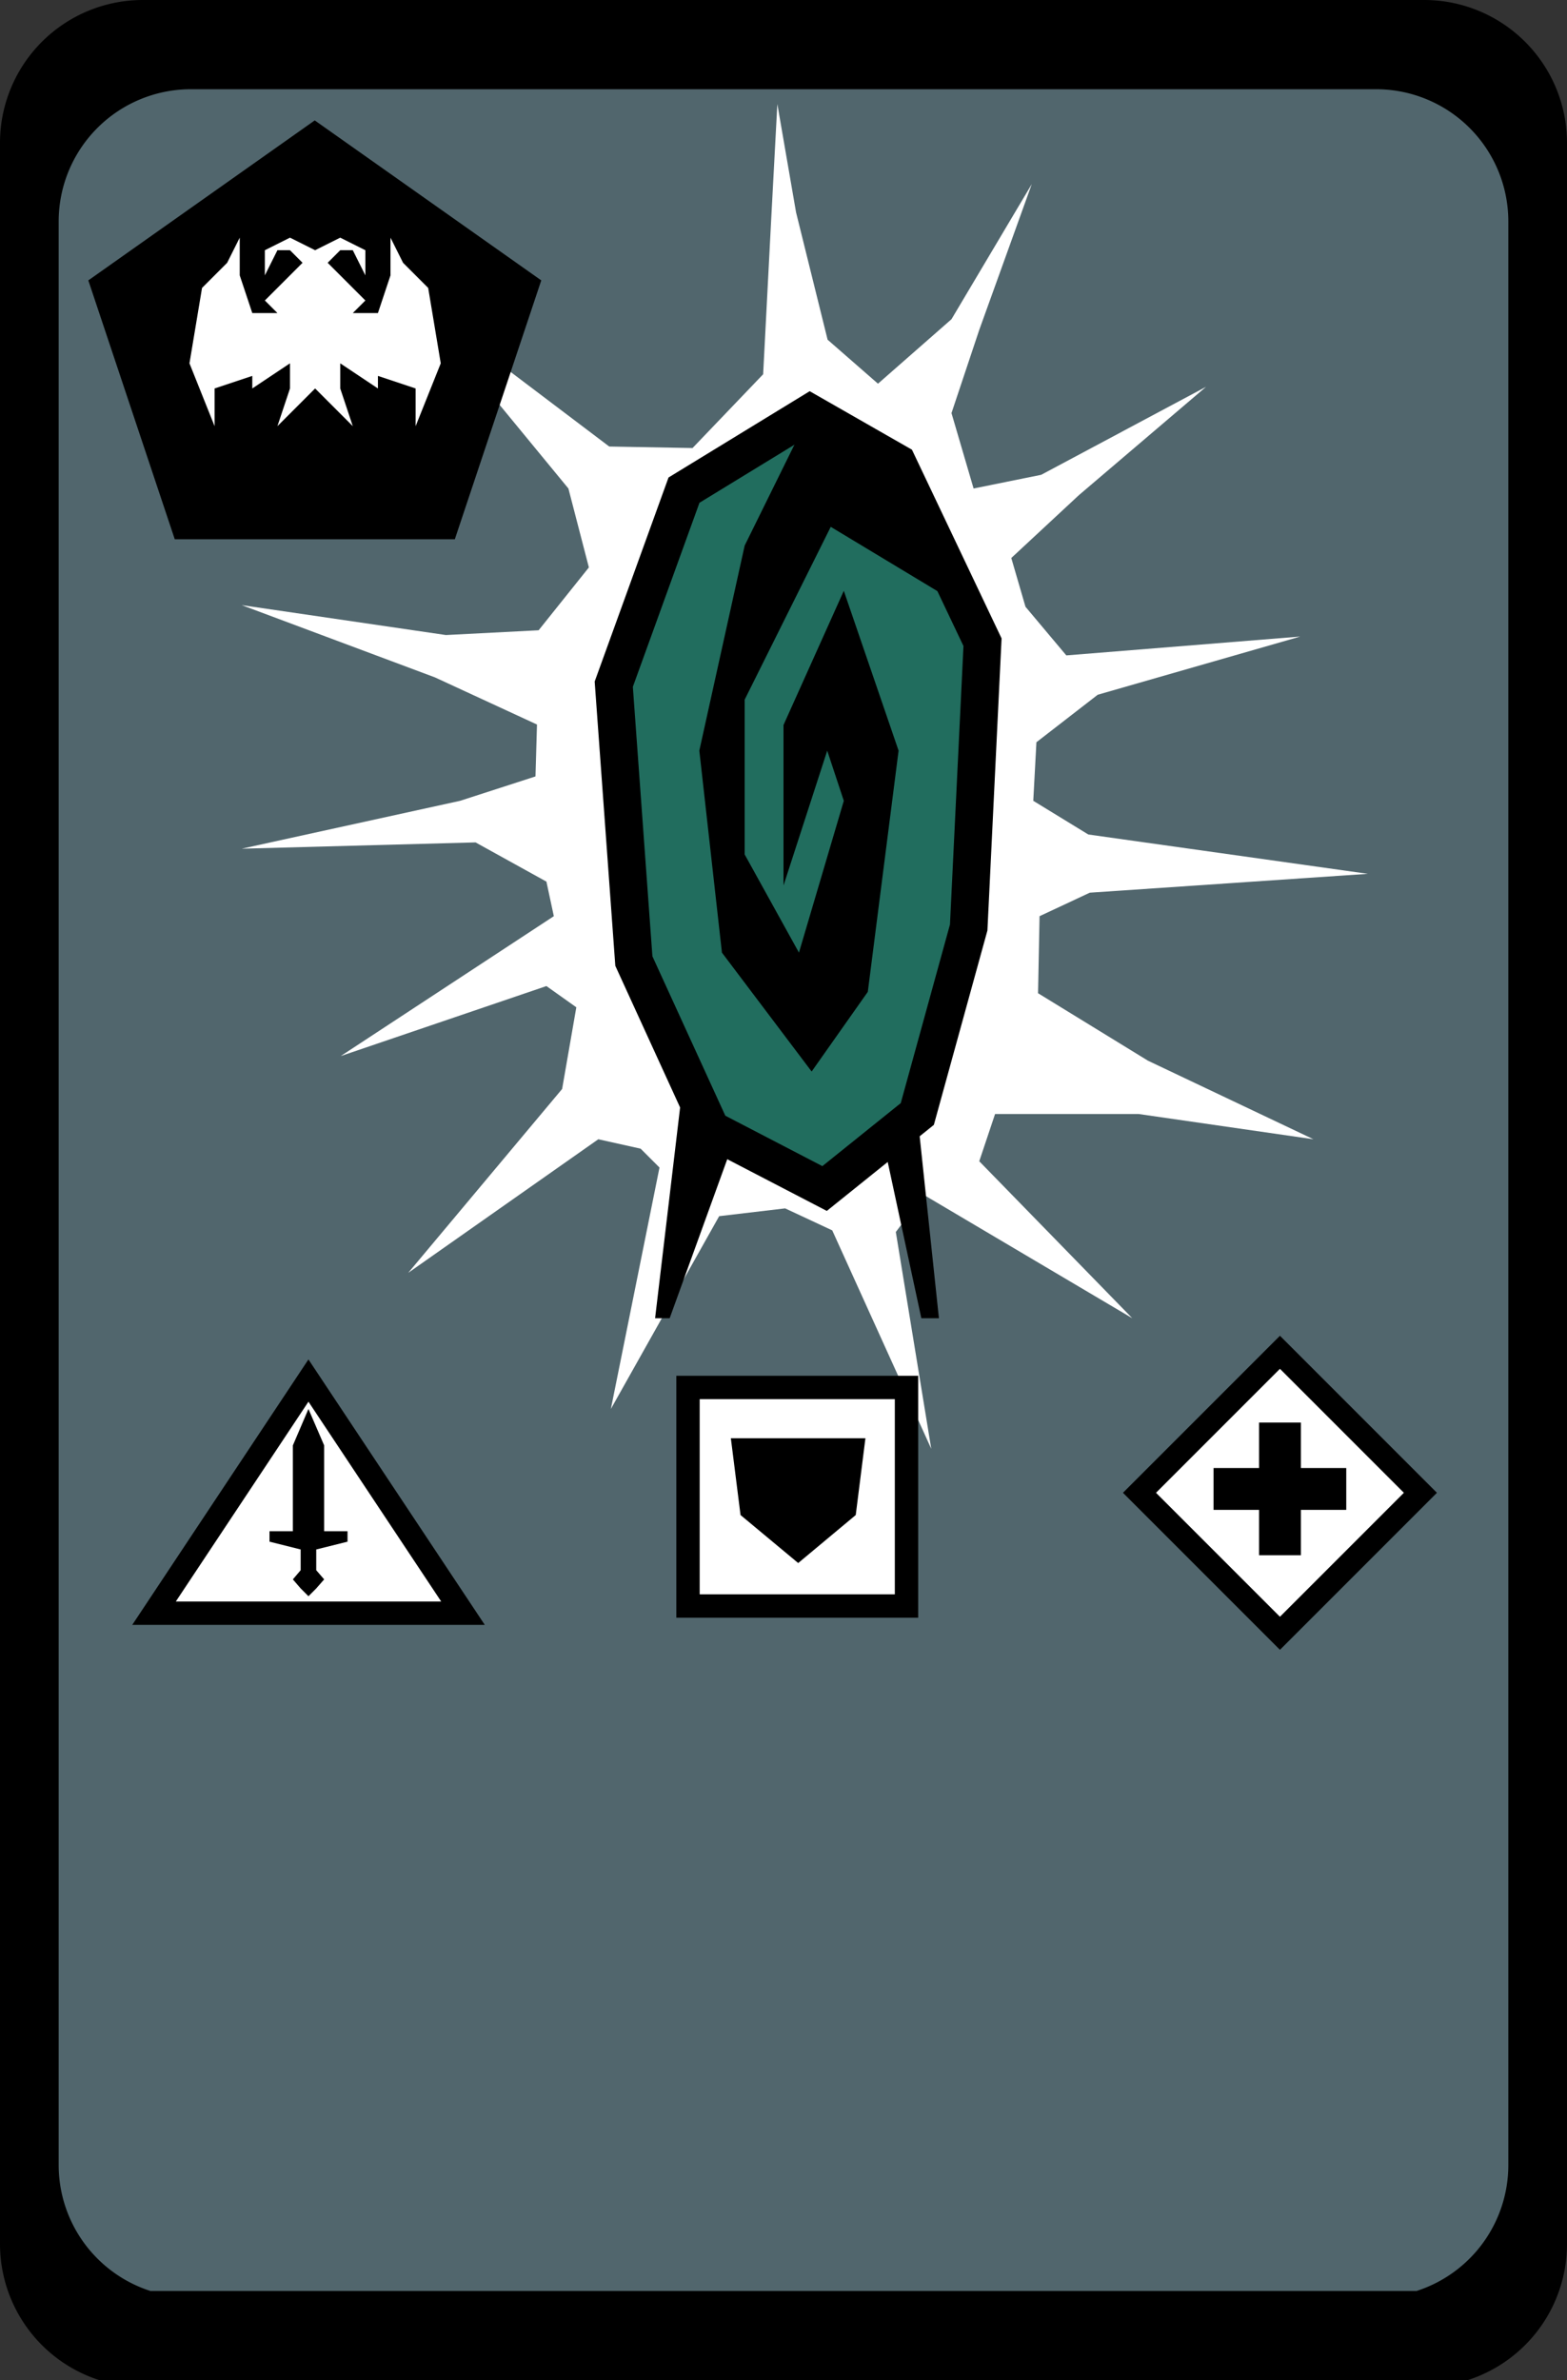 <svg xmlns="http://www.w3.org/2000/svg" viewBox="0 0 124.72 189.38"><rect x="0" y="0" width="124.72" height="189.38" fill="#333333" stroke="none"/><defs><style>.cls-1{fill:#51666d;}.cls-2,.cls-3{fill:#fff;}.cls-2,.cls-4{stroke:#000;stroke-miterlimit:10;}.cls-2{stroke-width:1.86px;}.cls-4{fill:#216d5e;stroke-width:3px;}</style></defs><title>Element 39</title><g id="Ebene_2" data-name="Ebene 2"><g id="Ebene_1-2" data-name="Ebene 1"><path d="M124.72,178.58V11.34A11.37,11.37,0,0,0,113.39,0h-102A11.37,11.37,0,0,0,0,11.34V178.58a11.38,11.38,0,0,0,7.89,10.8H116.83A11.38,11.38,0,0,0,124.72,178.58Z"/><path class="cls-1" d="M120.05,172.29V17.59A10.52,10.52,0,0,0,109.56,7.1H15.16A10.52,10.52,0,0,0,4.67,17.59V172.29a10.53,10.53,0,0,0,7.3,10H112.75A10.53,10.53,0,0,0,120.05,172.29Z"/><rect class="cls-2" x="93.97" y="110.88" width="15.81" height="15.81" transform="translate(113.83 -37.25) rotate(45)"/><rect x="100.21" y="113.19" width="3.33" height="10.56"/><rect x="100.21" y="113.19" width="3.33" height="10.56" transform="translate(-16.6 220.35) rotate(-90)"/><polygon class="cls-2" points="12.26 128.36 24.55 109.85 36.85 128.36 12.26 128.36"/><polygon points="25.8 121.84 25.8 115.01 24.55 112.11 23.31 115.01 23.31 121.84 21.45 121.84 21.45 122.67 23.93 123.29 23.93 124.94 23.31 125.67 23.93 126.39 24.55 127.01 25.17 126.39 25.8 125.67 25.17 124.94 25.17 123.29 27.66 122.67 27.66 121.84 25.8 121.84"/><polygon class="cls-3" points="44.08 72.9 27.12 84.03 43.49 78.46 45.87 80.15 44.74 86.65 32.49 101.28 47.62 90.65 50.99 91.4 52.49 92.9 48.62 112.11 57.24 96.77 62.49 96.15 66.24 97.9 74.12 115.28 71.3 98.03 73.52 95.07 90.12 104.89 77.94 92.4 79.2 88.64 90.62 88.64 104.54 90.65 91.37 84.4 82.62 79.03 82.74 72.9 86.74 71.03 108.87 69.53 86.62 66.4 82.24 63.72 82.49 59.06 87.37 55.28 103.49 50.65 84.87 52.15 81.62 48.28 80.49 44.4 85.87 39.4 95.99 30.78 82.87 37.78 77.49 38.87 75.73 32.87 77.94 26.25 82.12 14.65 75.73 25.4 69.88 30.53 65.87 27.03 63.36 16.9 61.87 8.28 61.37 17.65 60.74 29.78 55.12 35.65 48.49 35.53 32.62 23.53 45.24 38.87 46.87 45.15 42.87 50.15 35.49 50.53 19.24 48.15 34.62 53.9 42.74 57.65 42.62 61.78 36.62 63.72 19.24 67.53 37.85 67.03 43.49 70.15 44.08 72.9"/><polygon class="cls-4" points="56.58 89.87 50.45 76.47 48.85 54.44 54.44 39 64.47 32.87 71.43 36.85 78.2 51.1 77.1 73.8 73.01 88.64 65.63 94.57 56.58 89.87"/><polygon points="59.27 43.41 55.66 59.73 57.46 75.8 64.6 85.26 69.07 78.92 71.52 59.73 67.16 47.01 62.36 57.69 62.36 70.46 65.84 59.73 67.16 63.72 63.59 75.8 59.27 67.99 59.27 55.67 66.12 41.92 76.94 48.44 71.43 36.85 64.47 32.87 59.27 43.41"/><polygon points="54.47 85.26 52.14 104.89 53.3 104.89 58.4 90.81 56.58 89.87 54.47 85.26"/><polygon points="70.3 90.81 73.01 88.64 74.73 104.89 73.33 104.89 70.3 90.81"/><polygon points="25.05 9.58 7.03 22.31 13.91 42.91 36.2 42.91 43.08 22.31 25.05 9.58"/><polygon class="cls-3" points="35.08 28.91 34.08 22.91 32.08 20.91 31.08 18.91 31.08 21.91 30.08 24.91 28.08 24.91 29.08 23.91 28.08 22.91 26.08 20.91 27.08 19.91 28.08 19.91 29.08 21.91 29.08 19.91 27.08 18.91 25.08 19.91 23.08 18.91 21.08 19.91 21.08 21.91 22.08 19.91 23.08 19.91 24.08 20.91 22.08 22.91 21.08 23.91 22.08 24.91 20.08 24.91 19.08 21.91 19.08 18.91 18.08 20.91 16.08 22.91 15.08 28.91 17.08 33.91 17.08 30.91 20.08 29.91 20.08 30.91 23.08 28.91 23.08 30.91 22.08 33.91 24.08 31.91 25.08 30.91 26.08 31.91 28.08 33.91 27.08 30.91 27.08 28.91 30.08 30.91 30.08 29.91 33.08 30.91 33.08 33.91 35.08 28.91"/><rect class="cls-2" x="54.76" y="110.4" width="17.39" height="17.39" transform="translate(182.55 55.64) rotate(90)"/><polygon points="58.17 114.44 68.88 114.44 68.11 120.55 63.53 124.37 58.94 120.55 58.17 114.44"/></g></g></svg>